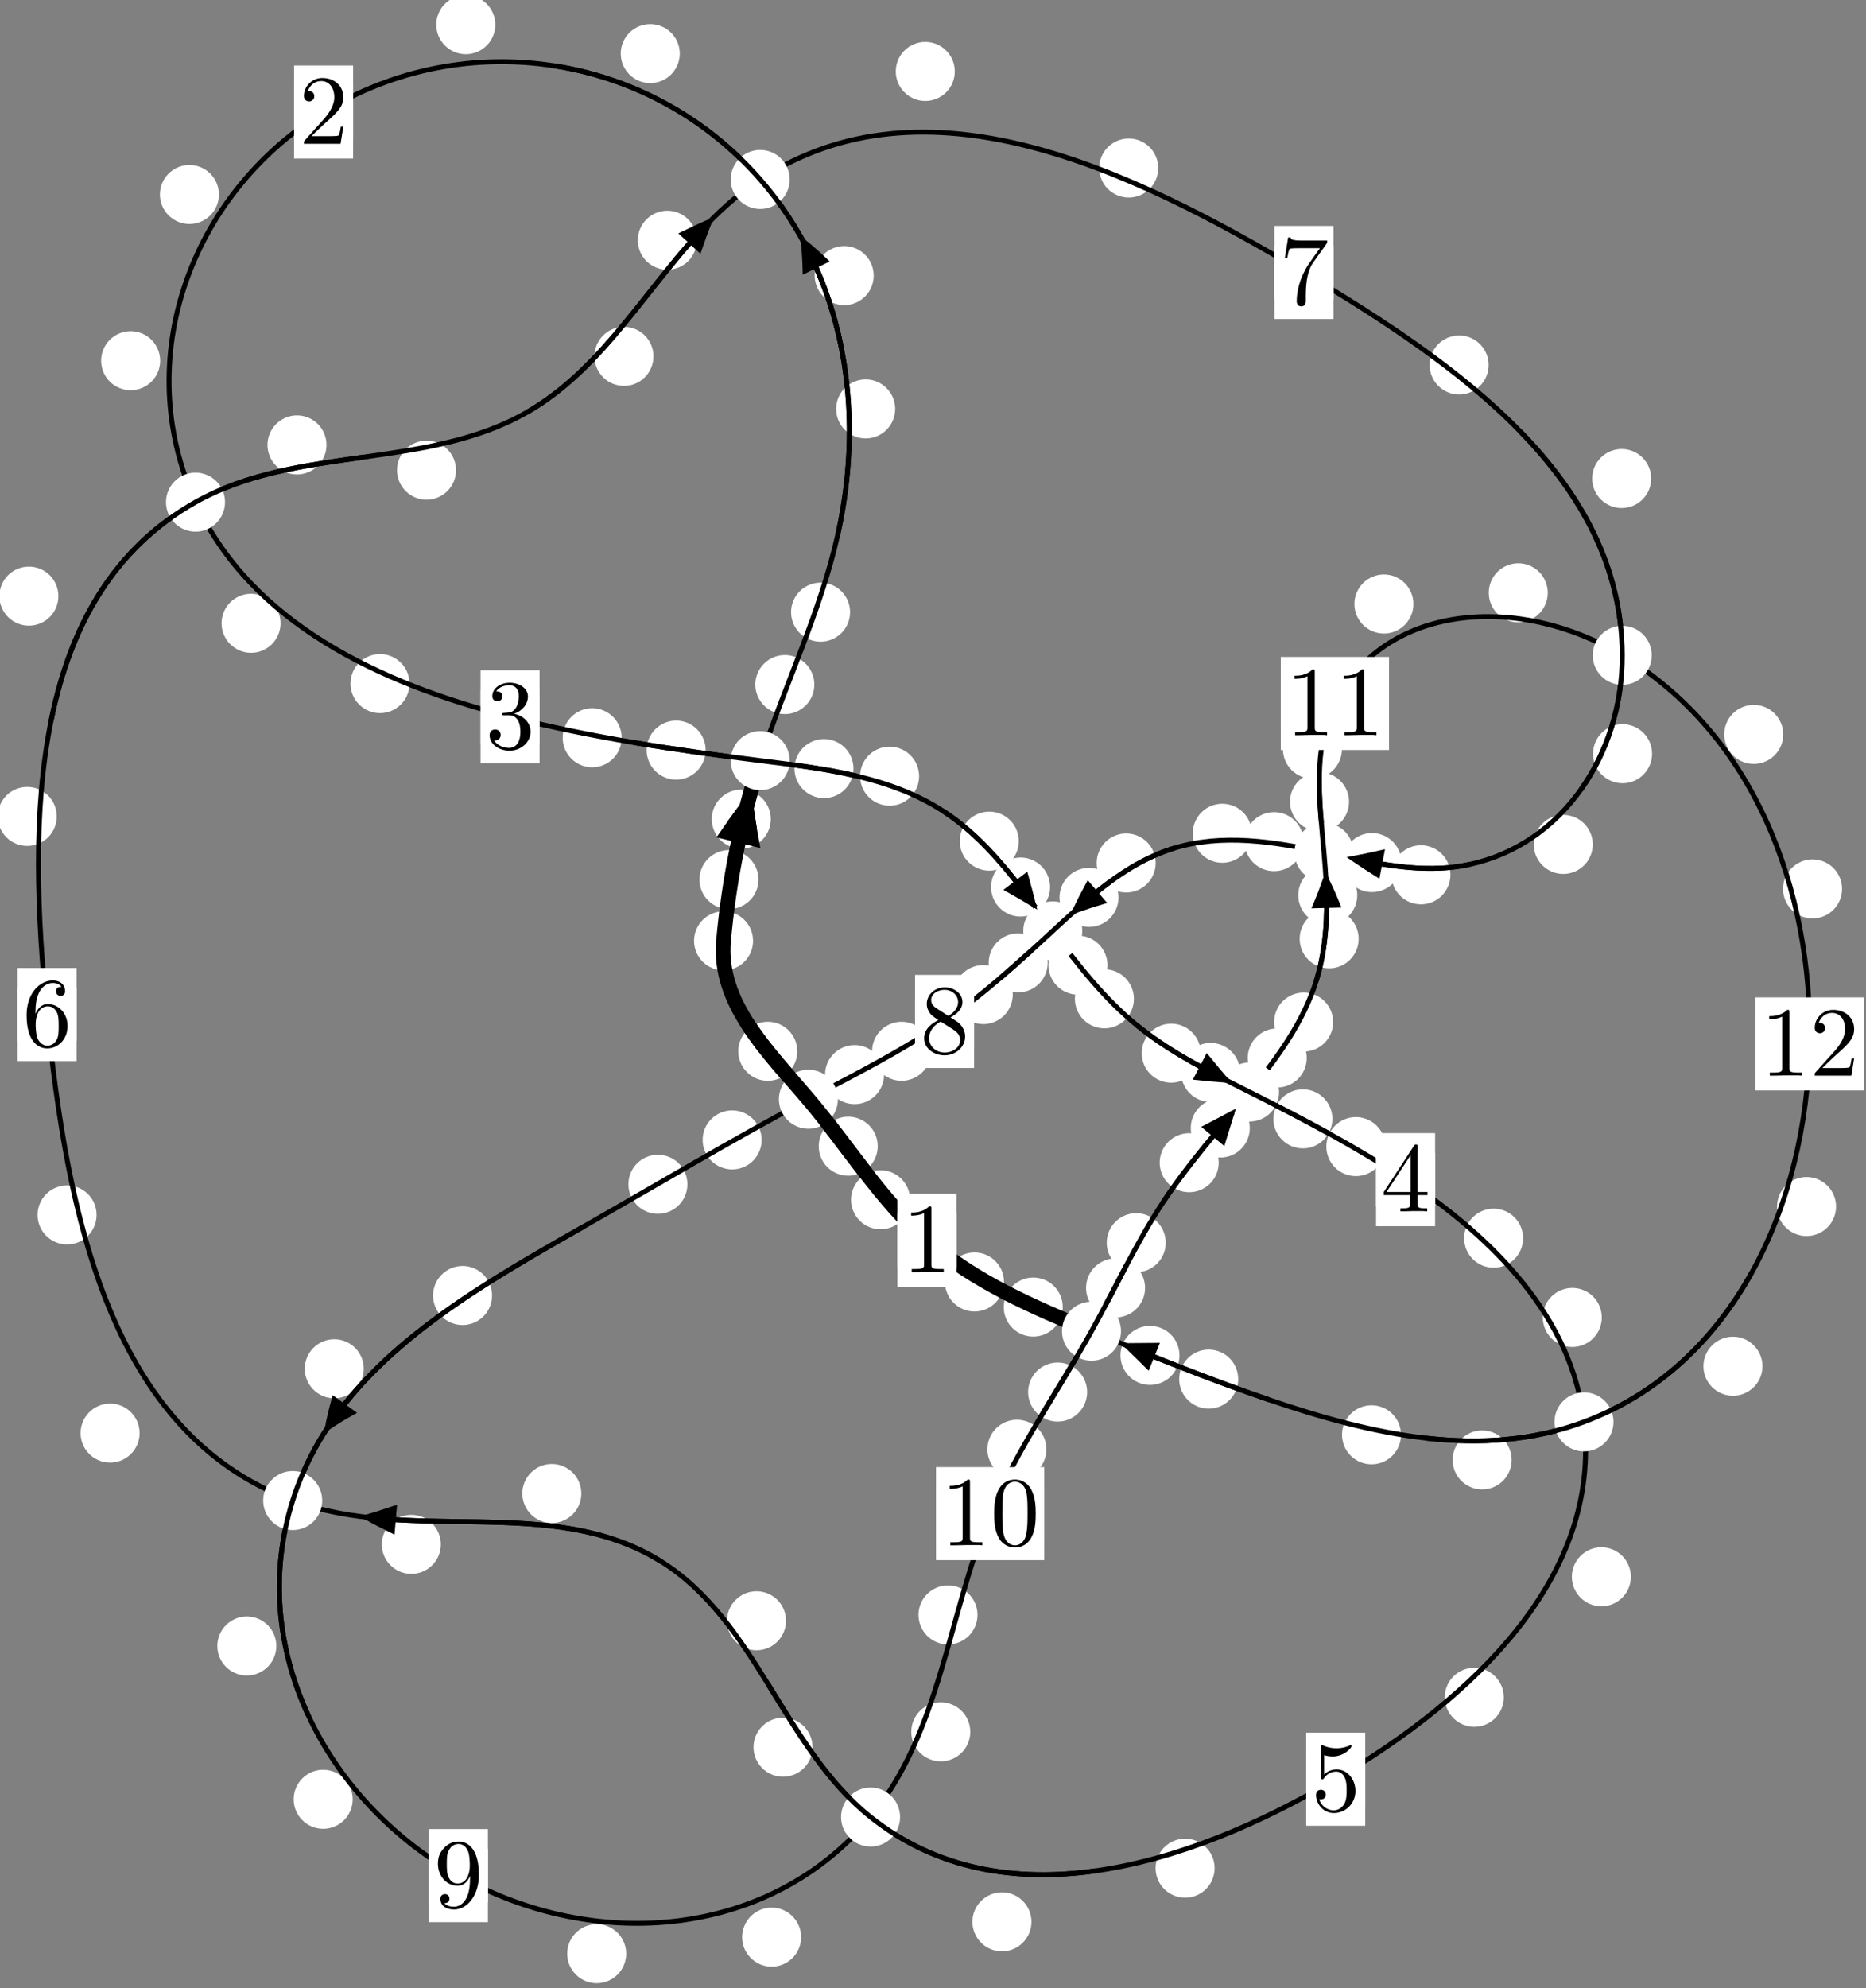 <?xml version="1.0"?>
<!-- Created by MetaPost 1.999 on 2021.07.05:2359 -->
<svg version="1.1" xmlns="http://www.w3.org/2000/svg" xmlns:xlink="http://www.w3.org/1999/xlink" width="189.003" height="201.255" viewBox="0 0 189.003 201.255">
<rect x="0" y="0" width="189.003" height="201.255" fill="#808080" stroke="none"/>
<!-- Original BoundingBox: -77.229477 -123.765396 111.773666 77.489502 -->
  <defs>
    <g transform="scale(0.01,0.01)" id="GLYPHcmr10_48">
      <path style="fill-rule: evenodd;" d="M460 -320C460 -400,455 -480,420 -554C374 -650,292 -666,250 -666C190 -666,117 -640,76 -547C44 -478,39 -400,39 -320C39 -245,43 -155,84 -79C127 2,200 22,249 22C303 22,379 1,423 -94C455 -163,460 -241,460 -320M249 -0C210 -0,151 -25,133 -121C122 -181,122 -273,122 -332C122 -396,122 -462,130 -516C149 -635,224 -644,249 -644C282 -644,348 -626,367 -527C377 -471,377 -395,377 -332C377 -257,377 -189,366 -125C351 -30,294 -0,249 -0"></path>
    </g>
    <g transform="scale(0.01,0.01)" id="GLYPHcmr10_49">
      <path style="fill-rule: evenodd;" d="M294 -640C294 -664,294 -666,271 -666C209 -602,121 -602,89 -602L89 -571C109 -571,168 -571,220 -597L220 -79C220 -43,217 -31,127 -31L95 -31L95 -0L257 -0L130 -3L217 -3L257 -3L297 -3L384 -3L419 -0L419 -31L387 -31C297 -31,294 -42,294 -79"></path>
    </g>
    <g transform="scale(0.01,0.01)" id="GLYPHcmr10_50">
      <path style="fill-rule: evenodd;" d="M127 -77L233 -180C389 -318,449 -372,449 -472C449 -586,359 -666,237 -666C124 -666,50 -574,50 -485C50 -429,100 -429,103 -429C120 -429,155 -441,155 -482C155 -508,137 -534,102 -534C94 -534,92 -534,89 -533C112 -598,166 -635,224 -635C315 -635,358 -554,358 -472C358 -392,308 -313,253 -251L61 -37C50 -26,50 -24,50 -0L421 -0L449 -174L424 -174C419 -144,412 -100,402 -85C395 -77,329 -77,307 -77"></path>
    </g>
    <g transform="scale(0.01,0.01)" id="GLYPHcmr10_51">
      <path style="fill-rule: evenodd;" d="M290 -352C372 -379,430 -449,430 -528C430 -610,342 -666,246 -666C145 -666,69 -606,69 -530C69 -497,91 -478,120 -478C151 -478,171 -500,171 -529C171 -579,124 -579,109 -579C140 -628,206 -641,242 -641C283 -641,338 -619,338 -529C338 -517,336 -459,310 -415C280 -367,246 -364,221 -363C213 -362,189 -360,182 -360C174 -359,167 -358,167 -348C167 -337,174 -337,191 -337L235 -337C317 -337,354 -269,354 -171C354 -35,285 -6,241 -6C198 -6,123 -23,88 -82C123 -77,154 -99,154 -137C154 -173,127 -193,98 -193C74 -193,42 -179,42 -135C42 -44,135 22,244 22C366 22,457 -69,457 -171C457 -253,394 -331,290 -352"></path>
    </g>
    <g transform="scale(0.01,0.01)" id="GLYPHcmr10_52">
      <path style="fill-rule: evenodd;" d="M294 -165L294 -78C294 -42,292 -31,218 -31L197 -31L197 -0L332 -0L238 -3L290 -3L332 -3L374 -3L427 -3L468 -0L468 -31L447 -31C373 -31,371 -42,371 -78L371 -165L471 -165L471 -196L371 -196L371 -651C371 -671,371 -677,355 -677C346 -677,343 -677,335 -665L28 -196L28 -165M300 -196L56 -196L300 -569"></path>
    </g>
    <g transform="scale(0.01,0.01)" id="GLYPHcmr10_53">
      <path style="fill-rule: evenodd;" d="M449 -201C449 -320,367 -420,259 -420C211 -420,168 -404,132 -369L132 -564C152 -558,185 -551,217 -551C340 -551,410 -642,410 -655C410 -661,407 -666,400 -666C399 -666,397 -666,392 -663C372 -654,323 -634,256 -634C216 -634,170 -641,123 -662C115 -665,113 -665,111 -665C101 -665,101 -657,101 -641L101 -345C101 -327,101 -319,115 -319C122 -319,124 -322,128 -328C139 -344,176 -398,257 -398C309 -398,334 -352,342 -334C358 -297,360 -258,360 -208C360 -173,360 -113,336 -71C312 -32,275 -6,229 -6C156 -6,99 -59,82 -118C85 -117,88 -116,99 -116C132 -116,149 -141,149 -165C149 -189,132 -214,99 -214C85 -214,50 -207,50 -161C50 -75,119 22,231 22C347 22,449 -74,449 -201"></path>
    </g>
    <g transform="scale(0.01,0.01)" id="GLYPHcmr10_54">
      <path style="fill-rule: evenodd;" d="M132 -328L132 -352C132 -605,256 -641,307 -641C331 -641,373 -635,395 -601C380 -601,340 -601,340 -556C340 -525,364 -510,386 -510C402 -510,432 -519,432 -558C432 -618,388 -666,305 -666C177 -666,42 -537,42 -316C42 -49,158 22,251 22C362 22,457 -72,457 -204C457 -331,368 -427,257 -427C189 -427,152 -376,132 -328M251 -6C188 -6,158 -66,152 -81C134 -128,134 -208,134 -226C134 -304,166 -404,256 -404C272 -404,318 -404,349 -342C367 -305,367 -254,367 -205C367 -157,367 -107,350 -71C320 -11,274 -6,251 -6"></path>
    </g>
    <g transform="scale(0.01,0.01)" id="GLYPHcmr10_55">
      <path style="fill-rule: evenodd;" d="M476 -609C485 -621,485 -623,485 -644L242 -644C120 -644,118 -657,114 -676L89 -676L56 -470L81 -470C84 -486,93 -549,106 -561C113 -567,191 -567,204 -567L411 -567C400 -551,321 -442,299 -409C209 -274,176 -135,176 -33C176 -23,176 22,222 22C268 22,268 -23,268 -33L268 -84C268 -139,271 -194,279 -248C283 -271,297 -357,341 -419"></path>
    </g>
    <g transform="scale(0.01,0.01)" id="GLYPHcmr10_56">
      <path style="fill-rule: evenodd;" d="M163 -457C117 -487,113 -521,113 -538C113 -599,178 -641,249 -641C322 -641,386 -589,386 -517C386 -460,347 -412,287 -377M309 -362C381 -399,430 -451,430 -517C430 -609,341 -666,250 -666C150 -666,69 -592,69 -499C69 -481,71 -436,113 -389C124 -377,161 -352,186 -335C128 -306,42 -250,42 -151C42 -45,144 22,249 22C362 22,457 -61,457 -168C457 -204,446 -249,408 -291C389 -312,373 -322,309 -362M209 -320L332 -242C360 -223,407 -193,407 -132C407 -58,332 -6,250 -6C164 -6,92 -68,92 -151C92 -209,124 -273,209 -320"></path>
    </g>
    <g transform="scale(0.01,0.01)" id="GLYPHcmr10_57">
      <path style="fill-rule: evenodd;" d="M367 -318L367 -286C367 -52,263 -6,205 -6C188 -6,134 -8,107 -42C151 -42,159 -71,159 -88C159 -119,135 -134,113 -134C97 -134,67 -125,67 -86C67 -19,121 22,206 22C335 22,457 -114,457 -329C457 -598,342 -666,253 -666C198 -666,149 -648,106 -603C65 -558,42 -516,42 -441C42 -316,130 -218,242 -218C303 -218,344 -260,367 -318M243 -241C227 -241,181 -241,150 -304C132 -341,132 -391,132 -440C132 -494,132 -541,153 -578C180 -628,218 -641,253 -641C299 -641,332 -607,349 -562C361 -530,365 -467,365 -421C365 -338,331 -241,243 -241"></path>
    </g>
  </defs>
  <path d="M76.824 89.042C76.824 88.249,76.51 87.489,75.949 86.928C75.389 86.368,74.628 86.053,73.836 86.053C73.043 86.053,72.283 86.368,71.722 86.928C71.162 87.489,70.847 88.249,70.847 89.042C70.847 89.834,71.162 90.594,71.722 91.155C72.283 91.715,73.043 92.03,73.836 92.03C74.628 92.03,75.389 91.715,75.949 91.155C76.51 90.594,76.824 89.834,76.824 89.042Z" style="fill: rgb(100%,100%,100%);stroke: none;"></path>
  <path d="M76.276 95.242C76.276 94.45,75.961 93.69,75.4 93.129C74.84 92.569,74.079 92.254,73.287 92.254C72.494 92.254,71.734 92.569,71.173 93.129C70.613 93.69,70.298 94.45,70.298 95.242C70.298 96.035,70.613 96.795,71.173 97.356C71.734 97.916,72.494 98.231,73.287 98.231C74.079 98.231,74.84 97.916,75.4 97.356C75.961 96.795,76.276 96.035,76.276 95.242Z" style="fill: rgb(100%,100%,100%);stroke: none;"></path>
  <path d="M82.483 69.302C82.483 68.509,82.168 67.749,81.607 67.189C81.047 66.628,80.287 66.313,79.494 66.313C78.701 66.313,77.941 66.628,77.381 67.189C76.82 67.749,76.505 68.509,76.505 69.302C76.505 70.095,76.82 70.855,77.381 71.415C77.941 71.976,78.701 72.291,79.494 72.291C80.287 72.291,81.047 71.976,81.607 71.415C82.168 70.855,82.483 70.095,82.483 69.302Z" style="fill: rgb(100%,100%,100%);stroke: none;"></path>
  <path d="M78.07 82.922C78.07 82.129,77.755 81.369,77.195 80.809C76.634 80.248,75.874 79.933,75.081 79.933C74.289 79.933,73.528 80.248,72.968 80.809C72.408 81.369,72.093 82.129,72.093 82.922C72.093 83.715,72.408 84.475,72.968 85.035C73.528 85.596,74.289 85.911,75.081 85.911C75.874 85.911,76.634 85.596,77.195 85.035C77.755 84.475,78.07 83.715,78.07 82.922Z" style="fill: rgb(100%,100%,100%);stroke: none;"></path>
  <path d="M90.67 41.399C90.67 40.606,90.355 39.846,89.794 39.285C89.234 38.725,88.474 38.41,87.681 38.41C86.888 38.41,86.128 38.725,85.568 39.285C85.007 39.846,84.692 40.606,84.692 41.399C84.692 42.191,85.007 42.951,85.568 43.512C86.128 44.072,86.888 44.387,87.681 44.387C88.474 44.387,89.234 44.072,89.794 43.512C90.355 42.951,90.67 42.191,90.67 41.399Z" style="fill: rgb(100%,100%,100%);stroke: none;"></path>
  <path d="M86.103 61.972C86.103 61.179,85.788 60.419,85.227 59.859C84.667 59.298,83.907 58.983,83.114 58.983C82.321 58.983,81.561 59.298,81.001 59.859C80.44 60.419,80.125 61.179,80.125 61.972C80.125 62.765,80.44 63.525,81.001 64.085C81.561 64.646,82.321 64.961,83.114 64.961C83.907 64.961,84.667 64.646,85.227 64.085C85.788 63.525,86.103 62.765,86.103 61.972Z" style="fill: rgb(100%,100%,100%);stroke: none;"></path>
  <path d="M68.852 5.427C68.852 4.634,68.537 3.874,67.976 3.313C67.416 2.753,66.656 2.438,65.863 2.438C65.07 2.438,64.31 2.753,63.75 3.313C63.189 3.874,62.874 4.634,62.874 5.427C62.874 6.219,63.189 6.979,63.75 7.54C64.31 8.1,65.07 8.415,65.863 8.415C66.656 8.415,67.416 8.1,67.976 7.54C68.537 6.979,68.852 6.219,68.852 5.427Z" style="fill: rgb(100%,100%,100%);stroke: none;"></path>
  <path d="M88.495 27.9C88.495 27.107,88.18 26.347,87.62 25.787C87.06 25.226,86.299 24.911,85.507 24.911C84.714 24.911,83.954 25.226,83.393 25.787C82.833 26.347,82.518 27.107,82.518 27.9C82.518 28.693,82.833 29.453,83.393 30.013C83.954 30.574,84.714 30.889,85.507 30.889C86.299 30.889,87.06 30.574,87.62 30.013C88.18 29.453,88.495 28.693,88.495 27.9Z" style="fill: rgb(100%,100%,100%);stroke: none;"></path>
  <path d="M22.174 19.69C22.174 18.898,21.859 18.138,21.299 17.577C20.738 17.017,19.978 16.702,19.186 16.702C18.393 16.702,17.633 17.017,17.072 17.577C16.512 18.138,16.197 18.898,16.197 19.69C16.197 20.483,16.512 21.243,17.072 21.804C17.633 22.364,18.393 22.679,19.186 22.679C19.978 22.679,20.738 22.364,21.299 21.804C21.859 21.243,22.174 20.483,22.174 19.69Z" style="fill: rgb(100%,100%,100%);stroke: none;"></path>
  <path d="M50.169 2.499C50.169 1.707,49.854 0.946,49.293 0.386C48.733 -0.175,47.973 -0.49,47.18 -0.49C46.387 -0.49,45.627 -0.175,45.067 0.386C44.506 0.946,44.191 1.707,44.191 2.499C44.191 3.292,44.506 4.052,45.067 4.613C45.627 5.173,46.387 5.488,47.18 5.488C47.973 5.488,48.733 5.173,49.293 4.613C49.854 4.052,50.169 3.292,50.169 2.499Z" style="fill: rgb(100%,100%,100%);stroke: none;"></path>
  <path d="M28.418 63.097C28.418 62.305,28.103 61.545,27.543 60.984C26.982 60.424,26.222 60.109,25.43 60.109C24.637 60.109,23.877 60.424,23.316 60.984C22.756 61.545,22.441 62.305,22.441 63.097C22.441 63.89,22.756 64.65,23.316 65.211C23.877 65.771,24.637 66.086,25.43 66.086C26.222 66.086,26.982 65.771,27.543 65.211C28.103 64.65,28.418 63.89,28.418 63.097Z" style="fill: rgb(100%,100%,100%);stroke: none;"></path>
  <path d="M16.222 36.517C16.222 35.724,15.907 34.964,15.346 34.403C14.786 33.843,14.026 33.528,13.233 33.528C12.44 33.528,11.68 33.843,11.12 34.403C10.559 34.964,10.244 35.724,10.244 36.517C10.244 37.309,10.559 38.069,11.12 38.63C11.68 39.19,12.44 39.505,13.233 39.505C14.026 39.505,14.786 39.19,15.346 38.63C15.907 38.069,16.222 37.309,16.222 36.517Z" style="fill: rgb(100%,100%,100%);stroke: none;"></path>
  <path d="M62.969 74.686C62.969 73.893,62.654 73.133,62.094 72.573C61.533 72.012,60.773 71.697,59.98 71.697C59.188 71.697,58.427 72.012,57.867 72.573C57.306 73.133,56.992 73.893,56.992 74.686C56.992 75.479,57.306 76.239,57.867 76.799C58.427 77.36,59.188 77.675,59.98 77.675C60.773 77.675,61.533 77.36,62.094 76.799C62.654 76.239,62.969 75.479,62.969 74.686Z" style="fill: rgb(100%,100%,100%);stroke: none;"></path>
  <path d="M41.478 69.204C41.478 68.411,41.163 67.651,40.602 67.091C40.042 66.53,39.281 66.215,38.489 66.215C37.696 66.215,36.936 66.53,36.375 67.091C35.815 67.651,35.5 68.411,35.5 69.204C35.5 69.997,35.815 70.757,36.375 71.317C36.936 71.878,37.696 72.193,38.489 72.193C39.281 72.193,40.042 71.878,40.602 71.317C41.163 70.757,41.478 69.997,41.478 69.204Z" style="fill: rgb(100%,100%,100%);stroke: none;"></path>
  <path d="M86.448 77.806C86.448 77.014,86.133 76.254,85.572 75.693C85.012 75.133,84.252 74.818,83.459 74.818C82.666 74.818,81.906 75.133,81.346 75.693C80.785 76.254,80.47 77.014,80.47 77.806C80.47 78.599,80.785 79.359,81.346 79.92C81.906 80.48,82.666 80.795,83.459 80.795C84.252 80.795,85.012 80.48,85.572 79.92C86.133 79.359,86.448 78.599,86.448 77.806Z" style="fill: rgb(100%,100%,100%);stroke: none;"></path>
  <path d="M71.473 75.937C71.473 75.144,71.158 74.384,70.597 73.823C70.037 73.263,69.277 72.948,68.484 72.948C67.691 72.948,66.931 73.263,66.371 73.823C65.81 74.384,65.495 75.144,65.495 75.937C65.495 76.729,65.81 77.49,66.371 78.05C66.931 78.611,67.691 78.925,68.484 78.925C69.277 78.925,70.037 78.611,70.597 78.05C71.158 77.49,71.473 76.729,71.473 75.937Z" style="fill: rgb(100%,100%,100%);stroke: none;"></path>
  <path d="M103.19 85.151C103.19 84.358,102.875 83.598,102.314 83.037C101.754 82.477,100.994 82.162,100.201 82.162C99.408 82.162,98.648 82.477,98.088 83.037C97.527 83.598,97.212 84.358,97.212 85.151C97.212 85.943,97.527 86.704,98.088 87.264C98.648 87.824,99.408 88.139,100.201 88.139C100.994 88.139,101.754 87.824,102.314 87.264C102.875 86.704,103.19 85.943,103.19 85.151Z" style="fill: rgb(100%,100%,100%);stroke: none;"></path>
  <path d="M93.094 78.575C93.094 77.783,92.78 77.023,92.219 76.462C91.659 75.902,90.898 75.587,90.106 75.587C89.313 75.587,88.553 75.902,87.992 76.462C87.432 77.023,87.117 77.783,87.117 78.575C87.117 79.368,87.432 80.128,87.992 80.689C88.553 81.249,89.313 81.564,90.106 81.564C90.898 81.564,91.659 81.249,92.219 80.689C92.78 80.128,93.094 79.368,93.094 78.575Z" style="fill: rgb(100%,100%,100%);stroke: none;"></path>
  <path d="M112.173 97.706C112.173 96.913,111.858 96.153,111.297 95.592C110.737 95.032,109.977 94.717,109.184 94.717C108.391 94.717,107.631 95.032,107.071 95.592C106.51 96.153,106.195 96.913,106.195 97.706C106.195 98.498,106.51 99.258,107.071 99.819C107.631 100.379,108.391 100.694,109.184 100.694C109.977 100.694,110.737 100.379,111.297 99.819C111.858 99.258,112.173 98.498,112.173 97.706Z" style="fill: rgb(100%,100%,100%);stroke: none;"></path>
  <path d="M106.359 89.797C106.359 89.005,106.044 88.245,105.483 87.684C104.923 87.124,104.163 86.809,103.37 86.809C102.577 86.809,101.817 87.124,101.257 87.684C100.696 88.245,100.381 89.005,100.381 89.797C100.381 90.59,100.696 91.35,101.257 91.911C101.817 92.471,102.577 92.786,103.37 92.786C104.163 92.786,104.923 92.471,105.483 91.911C106.044 91.35,106.359 90.59,106.359 89.797Z" style="fill: rgb(100%,100%,100%);stroke: none;"></path>
  <path d="M121.62 106.618C121.62 105.825,121.305 105.065,120.744 104.504C120.184 103.944,119.424 103.629,118.631 103.629C117.838 103.629,117.078 103.944,116.518 104.504C115.957 105.065,115.642 105.825,115.642 106.618C115.642 107.41,115.957 108.17,116.518 108.731C117.078 109.291,117.838 109.606,118.631 109.606C119.424 109.606,120.184 109.291,120.744 108.731C121.305 108.17,121.62 107.41,121.62 106.618Z" style="fill: rgb(100%,100%,100%);stroke: none;"></path>
  <path d="M114.851 101.114C114.851 100.321,114.536 99.561,113.975 99.001C113.415 98.44,112.654 98.125,111.862 98.125C111.069 98.125,110.309 98.44,109.748 99.001C109.188 99.561,108.873 100.321,108.873 101.114C108.873 101.907,109.188 102.667,109.748 103.227C110.309 103.788,111.069 104.103,111.862 104.103C112.654 104.103,113.415 103.788,113.975 103.227C114.536 102.667,114.851 101.907,114.851 101.114Z" style="fill: rgb(100%,100%,100%);stroke: none;"></path>
  <path d="M134.954 113.266C134.954 112.473,134.639 111.713,134.079 111.153C133.518 110.592,132.758 110.277,131.966 110.277C131.173 110.277,130.413 110.592,129.852 111.153C129.292 111.713,128.977 112.473,128.977 113.266C128.977 114.059,129.292 114.819,129.852 115.379C130.413 115.94,131.173 116.255,131.966 116.255C132.758 116.255,133.518 115.94,134.079 115.379C134.639 114.819,134.954 114.059,134.954 113.266Z" style="fill: rgb(100%,100%,100%);stroke: none;"></path>
  <path d="M125.611 108.569C125.611 107.776,125.296 107.016,124.735 106.455C124.175 105.895,123.415 105.58,122.622 105.58C121.829 105.58,121.069 105.895,120.509 106.455C119.948 107.016,119.633 107.776,119.633 108.569C119.633 109.361,119.948 110.121,120.509 110.682C121.069 111.242,121.829 111.557,122.622 111.557C123.415 111.557,124.175 111.242,124.735 110.682C125.296 110.121,125.611 109.361,125.611 108.569Z" style="fill: rgb(100%,100%,100%);stroke: none;"></path>
  <path d="M154.273 125.345C154.273 124.553,153.958 123.792,153.398 123.232C152.837 122.672,152.077 122.357,151.284 122.357C150.492 122.357,149.732 122.672,149.171 123.232C148.611 123.792,148.296 124.553,148.296 125.345C148.296 126.138,148.611 126.898,149.171 127.459C149.732 128.019,150.492 128.334,151.284 128.334C152.077 128.334,152.837 128.019,153.398 127.459C153.958 126.898,154.273 126.138,154.273 125.345Z" style="fill: rgb(100%,100%,100%);stroke: none;"></path>
  <path d="M140.319 116.075C140.319 115.282,140.004 114.522,139.444 113.961C138.883 113.401,138.123 113.086,137.331 113.086C136.538 113.086,135.778 113.401,135.217 113.961C134.657 114.522,134.342 115.282,134.342 116.075C134.342 116.867,134.657 117.628,135.217 118.188C135.778 118.749,136.538 119.063,137.331 119.063C138.123 119.063,138.883 118.749,139.444 118.188C140.004 117.628,140.319 116.867,140.319 116.075Z" style="fill: rgb(100%,100%,100%);stroke: none;"></path>
  <path d="M165.188 159.622C165.188 158.829,164.873 158.069,164.313 157.509C163.752 156.948,162.992 156.633,162.2 156.633C161.407 156.633,160.647 156.948,160.086 157.509C159.526 158.069,159.211 158.829,159.211 159.622C159.211 160.415,159.526 161.175,160.086 161.735C160.647 162.296,161.407 162.611,162.2 162.611C162.992 162.611,163.752 162.296,164.313 161.735C164.873 161.175,165.188 160.415,165.188 159.622Z" style="fill: rgb(100%,100%,100%);stroke: none;"></path>
  <path d="M162.241 133.37C162.241 132.577,161.926 131.817,161.366 131.256C160.805 130.696,160.045 130.381,159.253 130.381C158.46 130.381,157.7 130.696,157.139 131.256C156.579 131.817,156.264 132.577,156.264 133.37C156.264 134.162,156.579 134.922,157.139 135.483C157.7 136.043,158.46 136.358,159.253 136.358C160.045 136.358,160.805 136.043,161.366 135.483C161.926 134.922,162.241 134.162,162.241 133.37Z" style="fill: rgb(100%,100%,100%);stroke: none;"></path>
  <path d="M123.025 189.122C123.025 188.329,122.71 187.569,122.149 187.008C121.589 186.448,120.828 186.133,120.036 186.133C119.243 186.133,118.483 186.448,117.922 187.008C117.362 187.569,117.047 188.329,117.047 189.122C117.047 189.914,117.362 190.675,117.922 191.235C118.483 191.796,119.243 192.11,120.036 192.11C120.828 192.11,121.589 191.796,122.149 191.235C122.71 190.675,123.025 189.914,123.025 189.122Z" style="fill: rgb(100%,100%,100%);stroke: none;"></path>
  <path d="M152.315 171.822C152.315 171.03,152 170.27,151.44 169.709C150.879 169.149,150.119 168.834,149.327 168.834C148.534 168.834,147.774 169.149,147.213 169.709C146.653 170.27,146.338 171.03,146.338 171.822C146.338 172.615,146.653 173.375,147.213 173.936C147.774 174.496,148.534 174.811,149.327 174.811C150.119 174.811,150.879 174.496,151.44 173.936C152 173.375,152.315 172.615,152.315 171.822Z" style="fill: rgb(100%,100%,100%);stroke: none;"></path>
  <path d="M82.299 176.874C82.299 176.081,81.984 175.321,81.424 174.761C80.863 174.2,80.103 173.885,79.31 173.885C78.518 173.885,77.757 174.2,77.197 174.761C76.636 175.321,76.321 176.081,76.321 176.874C76.321 177.667,76.636 178.427,77.197 178.987C77.757 179.548,78.518 179.863,79.31 179.863C80.103 179.863,80.863 179.548,81.424 178.987C81.984 178.427,82.299 177.667,82.299 176.874Z" style="fill: rgb(100%,100%,100%);stroke: none;"></path>
  <path d="M104.473 194.551C104.473 193.758,104.158 192.998,103.597 192.438C103.037 191.877,102.277 191.562,101.484 191.562C100.691 191.562,99.931 191.877,99.371 192.438C98.81 192.998,98.495 193.758,98.495 194.551C98.495 195.344,98.81 196.104,99.371 196.664C99.931 197.225,100.691 197.54,101.484 197.54C102.277 197.54,103.037 197.225,103.597 196.664C104.158 196.104,104.473 195.344,104.473 194.551Z" style="fill: rgb(100%,100%,100%);stroke: none;"></path>
  <path d="M58.881 151.19C58.881 150.398,58.566 149.638,58.006 149.077C57.445 148.517,56.685 148.202,55.893 148.202C55.1 148.202,54.34 148.517,53.779 149.077C53.219 149.638,52.904 150.398,52.904 151.19C52.904 151.983,53.219 152.743,53.779 153.304C54.34 153.864,55.1 154.179,55.893 154.179C56.685 154.179,57.445 153.864,58.006 153.304C58.566 152.743,58.881 151.983,58.881 151.19Z" style="fill: rgb(100%,100%,100%);stroke: none;"></path>
  <path d="M79.614 164.074C79.614 163.281,79.299 162.521,78.739 161.961C78.178 161.4,77.418 161.085,76.625 161.085C75.833 161.085,75.073 161.4,74.512 161.961C73.952 162.521,73.637 163.281,73.637 164.074C73.637 164.867,73.952 165.627,74.512 166.187C75.073 166.748,75.833 167.063,76.625 167.063C77.418 167.063,78.178 166.748,78.739 166.187C79.299 165.627,79.614 164.867,79.614 164.074Z" style="fill: rgb(100%,100%,100%);stroke: none;"></path>
  <path d="M14.14 145.076C14.14 144.283,13.825 143.523,13.264 142.963C12.704 142.402,11.944 142.087,11.151 142.087C10.358 142.087,9.598 142.402,9.038 142.963C8.477 143.523,8.162 144.283,8.162 145.076C8.162 145.869,8.477 146.629,9.038 147.189C9.598 147.75,10.358 148.065,11.151 148.065C11.944 148.065,12.704 147.75,13.264 147.189C13.825 146.629,14.14 145.869,14.14 145.076Z" style="fill: rgb(100%,100%,100%);stroke: none;"></path>
  <path d="M44.65 156.342C44.65 155.549,44.335 154.789,43.775 154.228C43.214 153.668,42.454 153.353,41.661 153.353C40.869 153.353,40.108 153.668,39.548 154.228C38.987 154.789,38.673 155.549,38.673 156.342C38.673 157.134,38.987 157.894,39.548 158.455C40.108 159.015,40.869 159.33,41.661 159.33C42.454 159.33,43.214 159.015,43.775 158.455C44.335 157.894,44.65 157.134,44.65 156.342Z" style="fill: rgb(100%,100%,100%);stroke: none;"></path>
  <path d="M5.748 82.649C5.748 81.856,5.433 81.096,4.873 80.535C4.312 79.975,3.552 79.66,2.759 79.66C1.967 79.66,1.206 79.975,0.646 80.535C0.085 81.096,-0.229 81.856,-0.229 82.649C-0.229 83.441,0.085 84.201,0.646 84.762C1.206 85.322,1.967 85.637,2.759 85.637C3.552 85.637,4.312 85.322,4.873 84.762C5.433 84.201,5.748 83.441,5.748 82.649Z" style="fill: rgb(100%,100%,100%);stroke: none;"></path>
  <path d="M9.782 122.991C9.782 122.198,9.468 121.438,8.907 120.878C8.347 120.317,7.586 120.002,6.794 120.002C6.001 120.002,5.241 120.317,4.68 120.878C4.12 121.438,3.805 122.198,3.805 122.991C3.805 123.784,4.12 124.544,4.68 125.104C5.241 125.665,6.001 125.98,6.794 125.98C7.586 125.98,8.347 125.665,8.907 125.104C9.468 124.544,9.782 123.784,9.782 122.991Z" style="fill: rgb(100%,100%,100%);stroke: none;"></path>
  <path d="M33.07 45.04C33.07 44.247,32.755 43.487,32.195 42.927C31.634 42.366,30.874 42.051,30.082 42.051C29.289 42.051,28.529 42.366,27.968 42.927C27.408 43.487,27.093 44.247,27.093 45.04C27.093 45.833,27.408 46.593,27.968 47.153C28.529 47.714,29.289 48.029,30.082 48.029C30.874 48.029,31.634 47.714,32.195 47.153C32.755 46.593,33.07 45.833,33.07 45.04Z" style="fill: rgb(100%,100%,100%);stroke: none;"></path>
  <path d="M5.915 60.349C5.915 59.557,5.6 58.797,5.04 58.236C4.479 57.676,3.719 57.361,2.926 57.361C2.134 57.361,1.374 57.676,0.813 58.236C0.253 58.797,-0.062 59.557,-0.062 60.349C-0.062 61.142,0.253 61.902,0.813 62.463C1.374 63.023,2.134 63.338,2.926 63.338C3.719 63.338,4.479 63.023,5.04 62.463C5.6 61.902,5.915 61.142,5.915 60.349Z" style="fill: rgb(100%,100%,100%);stroke: none;"></path>
  <path d="M66.188 36.077C66.188 35.285,65.873 34.525,65.312 33.964C64.752 33.404,63.992 33.089,63.199 33.089C62.406 33.089,61.646 33.404,61.086 33.964C60.525 34.525,60.21 35.285,60.21 36.077C60.21 36.87,60.525 37.63,61.086 38.191C61.646 38.751,62.406 39.066,63.199 39.066C63.992 39.066,64.752 38.751,65.312 38.191C65.873 37.63,66.188 36.87,66.188 36.077Z" style="fill: rgb(100%,100%,100%);stroke: none;"></path>
  <path d="M46.189 47.598C46.189 46.805,45.874 46.045,45.314 45.484C44.753 44.924,43.993 44.609,43.201 44.609C42.408 44.609,41.648 44.924,41.087 45.484C40.527 46.045,40.212 46.805,40.212 47.598C40.212 48.39,40.527 49.151,41.087 49.711C41.648 50.272,42.408 50.587,43.201 50.587C43.993 50.587,44.753 50.272,45.314 49.711C45.874 49.151,46.189 48.39,46.189 47.598Z" style="fill: rgb(100%,100%,100%);stroke: none;"></path>
  <path d="M96.709 7.233C96.709 6.44,96.395 5.68,95.834 5.12C95.274 4.559,94.513 4.244,93.721 4.244C92.928 4.244,92.168 4.559,91.607 5.12C91.047 5.68,90.732 6.44,90.732 7.233C90.732 8.026,91.047 8.786,91.607 9.346C92.168 9.907,92.928 10.222,93.721 10.222C94.513 10.222,95.274 9.907,95.834 9.346C96.395 8.786,96.709 8.026,96.709 7.233Z" style="fill: rgb(100%,100%,100%);stroke: none;"></path>
  <path d="M70.579 24.322C70.579 23.529,70.264 22.769,69.703 22.208C69.143 21.648,68.383 21.333,67.59 21.333C66.797 21.333,66.037 21.648,65.477 22.208C64.916 22.769,64.601 23.529,64.601 24.322C64.601 25.114,64.916 25.874,65.477 26.435C66.037 26.995,66.797 27.31,67.59 27.31C68.383 27.31,69.143 26.995,69.703 26.435C70.264 25.874,70.579 25.114,70.579 24.322Z" style="fill: rgb(100%,100%,100%);stroke: none;"></path>
  <path d="M150.781 36.95C150.781 36.157,150.466 35.397,149.905 34.837C149.345 34.276,148.585 33.961,147.792 33.961C146.999 33.961,146.239 34.276,145.679 34.837C145.118 35.397,144.803 36.157,144.803 36.95C144.803 37.743,145.118 38.503,145.679 39.063C146.239 39.624,146.999 39.939,147.792 39.939C148.585 39.939,149.345 39.624,149.905 39.063C150.466 38.503,150.781 37.743,150.781 36.95Z" style="fill: rgb(100%,100%,100%);stroke: none;"></path>
  <path d="M117.315 17.013C117.315 16.22,117 15.46,116.44 14.899C115.879 14.339,115.119 14.024,114.327 14.024C113.534 14.024,112.774 14.339,112.213 14.899C111.653 15.46,111.338 16.22,111.338 17.013C111.338 17.805,111.653 18.566,112.213 19.126C112.774 19.687,113.534 20.002,114.327 20.002C115.119 20.002,115.879 19.687,116.44 19.126C117 18.566,117.315 17.805,117.315 17.013Z" style="fill: rgb(100%,100%,100%);stroke: none;"></path>
  <path d="M167.333 76.301C167.333 75.508,167.018 74.748,166.458 74.188C165.897 73.627,165.137 73.312,164.345 73.312C163.552 73.312,162.792 73.627,162.231 74.188C161.671 74.748,161.356 75.508,161.356 76.301C161.356 77.094,161.671 77.854,162.231 78.414C162.792 78.975,163.552 79.29,164.345 79.29C165.137 79.29,165.897 78.975,166.458 78.414C167.018 77.854,167.333 77.094,167.333 76.301Z" style="fill: rgb(100%,100%,100%);stroke: none;"></path>
  <path d="M167.244 48.444C167.244 47.651,166.929 46.891,166.369 46.331C165.808 45.77,165.048 45.455,164.255 45.455C163.463 45.455,162.702 45.77,162.142 46.331C161.581 46.891,161.267 47.651,161.267 48.444C161.267 49.237,161.581 49.997,162.142 50.557C162.702 51.118,163.463 51.433,164.255 51.433C165.048 51.433,165.808 51.118,166.369 50.557C166.929 49.997,167.244 49.237,167.244 48.444Z" style="fill: rgb(100%,100%,100%);stroke: none;"></path>
  <path d="M146.912 88.559C146.912 87.766,146.597 87.006,146.037 86.445C145.476 85.885,144.716 85.57,143.924 85.57C143.131 85.57,142.371 85.885,141.81 86.445C141.25 87.006,140.935 87.766,140.935 88.559C140.935 89.351,141.25 90.111,141.81 90.672C142.371 91.232,143.131 91.547,143.924 91.547C144.716 91.547,145.476 91.232,146.037 90.672C146.597 90.111,146.912 89.351,146.912 88.559Z" style="fill: rgb(100%,100%,100%);stroke: none;"></path>
  <path d="M161.327 85.484C161.327 84.691,161.012 83.931,160.452 83.371C159.891 82.81,159.131 82.495,158.339 82.495C157.546 82.495,156.786 82.81,156.225 83.371C155.665 83.931,155.35 84.691,155.35 85.484C155.35 86.277,155.665 87.037,156.225 87.597C156.786 88.158,157.546 88.473,158.339 88.473C159.131 88.473,159.891 88.158,160.452 87.597C161.012 87.037,161.327 86.277,161.327 85.484Z" style="fill: rgb(100%,100%,100%);stroke: none;"></path>
  <path d="M132.035 85.203C132.035 84.41,131.72 83.65,131.16 83.09C130.599 82.529,129.839 82.214,129.047 82.214C128.254 82.214,127.494 82.529,126.933 83.09C126.373 83.65,126.058 84.41,126.058 85.203C126.058 85.996,126.373 86.756,126.933 87.316C127.494 87.877,128.254 88.192,129.047 88.192C129.839 88.192,130.599 87.877,131.16 87.316C131.72 86.756,132.035 85.996,132.035 85.203Z" style="fill: rgb(100%,100%,100%);stroke: none;"></path>
  <path d="M141.955 87.321C141.955 86.529,141.64 85.768,141.079 85.208C140.519 84.647,139.759 84.333,138.966 84.333C138.173 84.333,137.413 84.647,136.853 85.208C136.292 85.768,135.977 86.529,135.977 87.321C135.977 88.114,136.292 88.874,136.853 89.435C137.413 89.995,138.173 90.31,138.966 90.31C139.759 90.31,140.519 89.995,141.079 89.435C141.64 88.874,141.955 88.114,141.955 87.321Z" style="fill: rgb(100%,100%,100%);stroke: none;"></path>
  <path d="M117.057 87.362C117.057 86.569,116.742 85.809,116.182 85.248C115.621 84.688,114.861 84.373,114.068 84.373C113.276 84.373,112.515 84.688,111.955 85.248C111.395 85.809,111.08 86.569,111.08 87.362C111.08 88.154,111.395 88.915,111.955 89.475C112.515 90.036,113.276 90.35,114.068 90.35C114.861 90.35,115.621 90.036,116.182 89.475C116.742 88.915,117.057 88.154,117.057 87.362Z" style="fill: rgb(100%,100%,100%);stroke: none;"></path>
  <path d="M126.791 84.354C126.791 83.561,126.476 82.801,125.916 82.24C125.355 81.68,124.595 81.365,123.802 81.365C123.01 81.365,122.25 81.68,121.689 82.24C121.129 82.801,120.814 83.561,120.814 84.354C120.814 85.146,121.129 85.906,121.689 86.467C122.25 87.027,123.01 87.342,123.802 87.342C124.595 87.342,125.355 87.027,125.916 86.467C126.476 85.906,126.791 85.146,126.791 84.354Z" style="fill: rgb(100%,100%,100%);stroke: none;"></path>
  <path d="M106.12 97.471C106.12 96.678,105.805 95.918,105.244 95.358C104.684 94.797,103.923 94.482,103.131 94.482C102.338 94.482,101.578 94.797,101.017 95.358C100.457 95.918,100.142 96.678,100.142 97.471C100.142 98.264,100.457 99.024,101.017 99.584C101.578 100.145,102.338 100.46,103.131 100.46C103.923 100.46,104.684 100.145,105.244 99.584C105.805 99.024,106.12 98.264,106.12 97.471Z" style="fill: rgb(100%,100%,100%);stroke: none;"></path>
  <path d="M113.294 90.846C113.294 90.054,112.979 89.293,112.419 88.733C111.858 88.172,111.098 87.858,110.306 87.858C109.513 87.858,108.753 88.172,108.192 88.733C107.632 89.293,107.317 90.054,107.317 90.846C107.317 91.639,107.632 92.399,108.192 92.96C108.753 93.52,109.513 93.835,110.306 93.835C111.098 93.835,111.858 93.52,112.419 92.96C112.979 92.399,113.294 91.639,113.294 90.846Z" style="fill: rgb(100%,100%,100%);stroke: none;"></path>
  <path d="M94.308 106.424C94.308 105.632,93.993 104.871,93.433 104.311C92.872 103.751,92.112 103.436,91.319 103.436C90.527 103.436,89.766 103.751,89.206 104.311C88.646 104.871,88.331 105.632,88.331 106.424C88.331 107.217,88.646 107.977,89.206 108.538C89.766 109.098,90.527 109.413,91.319 109.413C92.112 109.413,92.872 109.098,93.433 108.538C93.993 107.977,94.308 107.217,94.308 106.424Z" style="fill: rgb(100%,100%,100%);stroke: none;"></path>
  <path d="M102.583 100.685C102.583 99.892,102.268 99.132,101.707 98.572C101.147 98.011,100.387 97.696,99.594 97.696C98.801 97.696,98.041 98.011,97.481 98.572C96.92 99.132,96.605 99.892,96.605 100.685C96.605 101.478,96.92 102.238,97.481 102.798C98.041 103.359,98.801 103.674,99.594 103.674C100.387 103.674,101.147 103.359,101.707 102.798C102.268 102.238,102.583 101.478,102.583 100.685Z" style="fill: rgb(100%,100%,100%);stroke: none;"></path>
  <path d="M77.145 115.398C77.145 114.605,76.831 113.845,76.27 113.284C75.71 112.724,74.949 112.409,74.157 112.409C73.364 112.409,72.604 112.724,72.043 113.284C71.483 113.845,71.168 114.605,71.168 115.398C71.168 116.19,71.483 116.95,72.043 117.511C72.604 118.071,73.364 118.386,74.157 118.386C74.949 118.386,75.71 118.071,76.27 117.511C76.831 116.95,77.145 116.19,77.145 115.398Z" style="fill: rgb(100%,100%,100%);stroke: none;"></path>
  <path d="M89.547 108.786C89.547 107.993,89.232 107.233,88.672 106.673C88.111 106.112,87.351 105.797,86.559 105.797C85.766 105.797,85.006 106.112,84.445 106.673C83.885 107.233,83.57 107.993,83.57 108.786C83.57 109.579,83.885 110.339,84.445 110.899C85.006 111.46,85.766 111.775,86.559 111.775C87.351 111.775,88.111 111.46,88.672 110.899C89.232 110.339,89.547 109.579,89.547 108.786Z" style="fill: rgb(100%,100%,100%);stroke: none;"></path>
  <path d="M49.839 131.147C49.839 130.354,49.524 129.594,48.964 129.034C48.403 128.473,47.643 128.158,46.85 128.158C46.058 128.158,45.298 128.473,44.737 129.034C44.177 129.594,43.862 130.354,43.862 131.147C43.862 131.94,44.177 132.7,44.737 133.26C45.298 133.821,46.058 134.136,46.85 134.136C47.643 134.136,48.403 133.821,48.964 133.26C49.524 132.7,49.839 131.94,49.839 131.147Z" style="fill: rgb(100%,100%,100%);stroke: none;"></path>
  <path d="M69.626 119.889C69.626 119.096,69.312 118.336,68.751 117.776C68.191 117.215,67.43 116.9,66.638 116.9C65.845 116.9,65.085 117.215,64.524 117.776C63.964 118.336,63.649 119.096,63.649 119.889C63.649 120.682,63.964 121.442,64.524 122.002C65.085 122.563,65.845 122.878,66.638 122.878C67.43 122.878,68.191 122.563,68.751 122.002C69.312 121.442,69.626 120.682,69.626 119.889Z" style="fill: rgb(100%,100%,100%);stroke: none;"></path>
  <path d="M27.991 166.629C27.991 165.836,27.676 165.076,27.115 164.516C26.555 163.955,25.795 163.64,25.002 163.64C24.209 163.64,23.449 163.955,22.889 164.516C22.328 165.076,22.013 165.836,22.013 166.629C22.013 167.422,22.328 168.182,22.889 168.742C23.449 169.303,24.209 169.618,25.002 169.618C25.795 169.618,26.555 169.303,27.115 168.742C27.676 168.182,27.991 167.422,27.991 166.629Z" style="fill: rgb(100%,100%,100%);stroke: none;"></path>
  <path d="M36.845 138.563C36.845 137.771,36.53 137.01,35.969 136.45C35.409 135.89,34.649 135.575,33.856 135.575C33.063 135.575,32.303 135.89,31.743 136.45C31.182 137.01,30.867 137.771,30.867 138.563C30.867 139.356,31.182 140.116,31.743 140.677C32.303 141.237,33.063 141.552,33.856 141.552C34.649 141.552,35.409 141.237,35.969 140.677C36.53 140.116,36.845 139.356,36.845 138.563Z" style="fill: rgb(100%,100%,100%);stroke: none;"></path>
  <path d="M63.426 197.777C63.426 196.984,63.111 196.224,62.551 195.663C61.99 195.103,61.23 194.788,60.438 194.788C59.645 194.788,58.885 195.103,58.324 195.663C57.764 196.224,57.449 196.984,57.449 197.777C57.449 198.569,57.764 199.329,58.324 199.89C58.885 200.45,59.645 200.765,60.438 200.765C61.23 200.765,61.99 200.45,62.551 199.89C63.111 199.329,63.426 198.569,63.426 197.777Z" style="fill: rgb(100%,100%,100%);stroke: none;"></path>
  <path d="M35.723 182.147C35.723 181.354,35.408 180.594,34.847 180.034C34.287 179.473,33.527 179.158,32.734 179.158C31.941 179.158,31.181 179.473,30.621 180.034C30.06 180.594,29.745 181.354,29.745 182.147C29.745 182.94,30.06 183.7,30.621 184.26C31.181 184.821,31.941 185.136,32.734 185.136C33.527 185.136,34.287 184.821,34.847 184.26C35.408 183.7,35.723 182.94,35.723 182.147Z" style="fill: rgb(100%,100%,100%);stroke: none;"></path>
  <path d="M98.279 175.318C98.279 174.525,97.964 173.765,97.403 173.204C96.843 172.644,96.082 172.329,95.29 172.329C94.497 172.329,93.737 172.644,93.176 173.204C92.616 173.765,92.301 174.525,92.301 175.318C92.301 176.111,92.616 176.871,93.176 177.431C93.737 177.992,94.497 178.307,95.29 178.307C96.082 178.307,96.843 177.992,97.403 177.431C97.964 176.871,98.279 176.111,98.279 175.318Z" style="fill: rgb(100%,100%,100%);stroke: none;"></path>
  <path d="M81.145 196.102C81.145 195.309,80.83 194.549,80.27 193.989C79.71 193.428,78.949 193.113,78.157 193.113C77.364 193.113,76.604 193.428,76.043 193.989C75.483 194.549,75.168 195.309,75.168 196.102C75.168 196.895,75.483 197.655,76.043 198.215C76.604 198.776,77.364 199.091,78.157 199.091C78.949 199.091,79.71 198.776,80.27 198.215C80.83 197.655,81.145 196.895,81.145 196.102Z" style="fill: rgb(100%,100%,100%);stroke: none;"></path>
  <path d="M105.99 146.713C105.99 145.92,105.675 145.16,105.114 144.599C104.554 144.039,103.794 143.724,103.001 143.724C102.208 143.724,101.448 144.039,100.888 144.599C100.327 145.16,100.012 145.92,100.012 146.713C100.012 147.505,100.327 148.266,100.888 148.826C101.448 149.387,102.208 149.702,103.001 149.702C103.794 149.702,104.554 149.387,105.114 148.826C105.675 148.266,105.99 147.505,105.99 146.713Z" style="fill: rgb(100%,100%,100%);stroke: none;"></path>
  <path d="M99.009 163.48C99.009 162.688,98.694 161.928,98.134 161.367C97.573 160.807,96.813 160.492,96.02 160.492C95.228 160.492,94.468 160.807,93.907 161.367C93.347 161.928,93.032 162.688,93.032 163.48C93.032 164.273,93.347 165.033,93.907 165.594C94.468 166.154,95.228 166.469,96.02 166.469C96.813 166.469,97.573 166.154,98.134 165.594C98.694 165.033,99.009 164.273,99.009 163.48Z" style="fill: rgb(100%,100%,100%);stroke: none;"></path>
  <path d="M115.982 130.38C115.982 129.587,115.667 128.827,115.107 128.267C114.547 127.706,113.786 127.391,112.994 127.391C112.201 127.391,111.441 127.706,110.88 128.267C110.32 128.827,110.005 129.587,110.005 130.38C110.005 131.173,110.32 131.933,110.88 132.493C111.441 133.054,112.201 133.369,112.994 133.369C113.786 133.369,114.547 133.054,115.107 132.493C115.667 131.933,115.982 131.173,115.982 130.38Z" style="fill: rgb(100%,100%,100%);stroke: none;"></path>
  <path d="M110.114 140.921C110.114 140.128,109.799 139.368,109.238 138.808C108.678 138.247,107.918 137.932,107.125 137.932C106.332 137.932,105.572 138.247,105.012 138.808C104.451 139.368,104.136 140.128,104.136 140.921C104.136 141.714,104.451 142.474,105.012 143.035C105.572 143.595,106.332 143.91,107.125 143.91C107.918 143.91,108.678 143.595,109.238 143.035C109.799 142.474,110.114 141.714,110.114 140.921Z" style="fill: rgb(100%,100%,100%);stroke: none;"></path>
  <path d="M123.44 117.703C123.44 116.911,123.125 116.151,122.564 115.59C122.004 115.03,121.243 114.715,120.451 114.715C119.658 114.715,118.898 115.03,118.337 115.59C117.777 116.151,117.462 116.911,117.462 117.703C117.462 118.496,117.777 119.256,118.337 119.817C118.898 120.377,119.658 120.692,120.451 120.692C121.243 120.692,122.004 120.377,122.564 119.817C123.125 119.256,123.44 118.496,123.44 117.703Z" style="fill: rgb(100%,100%,100%);stroke: none;"></path>
  <path d="M118.075 125.803C118.075 125.01,117.76 124.25,117.2 123.69C116.639 123.129,115.879 122.814,115.087 122.814C114.294 122.814,113.534 123.129,112.973 123.69C112.413 124.25,112.098 125.01,112.098 125.803C112.098 126.596,112.413 127.356,112.973 127.916C113.534 128.477,114.294 128.792,115.087 128.792C115.879 128.792,116.639 128.477,117.2 127.916C117.76 127.356,118.075 126.596,118.075 125.803Z" style="fill: rgb(100%,100%,100%);stroke: none;"></path>
  <path d="M132.356 107.101C132.356 106.309,132.041 105.549,131.481 104.988C130.92 104.428,130.16 104.113,129.368 104.113C128.575 104.113,127.815 104.428,127.254 104.988C126.694 105.549,126.379 106.309,126.379 107.101C126.379 107.894,126.694 108.654,127.254 109.215C127.815 109.775,128.575 110.09,129.368 110.09C130.16 110.09,130.92 109.775,131.481 109.215C132.041 108.654,132.356 107.894,132.356 107.101Z" style="fill: rgb(100%,100%,100%);stroke: none;"></path>
  <path d="M126.587 114.195C126.587 113.403,126.272 112.642,125.712 112.082C125.151 111.521,124.391 111.206,123.599 111.206C122.806 111.206,122.046 111.521,121.485 112.082C120.925 112.642,120.61 113.403,120.61 114.195C120.61 114.988,120.925 115.748,121.485 116.309C122.046 116.869,122.806 117.184,123.599 117.184C124.391 117.184,125.151 116.869,125.712 116.309C126.272 115.748,126.587 114.988,126.587 114.195Z" style="fill: rgb(100%,100%,100%);stroke: none;"></path>
  <path d="M137.616 95.04C137.616 94.248,137.301 93.488,136.74 92.927C136.18 92.367,135.42 92.052,134.627 92.052C133.834 92.052,133.074 92.367,132.514 92.927C131.953 93.488,131.638 94.248,131.638 95.04C131.638 95.833,131.953 96.593,132.514 97.154C133.074 97.714,133.834 98.029,134.627 98.029C135.42 98.029,136.18 97.714,136.74 97.154C137.301 96.593,137.616 95.833,137.616 95.04Z" style="fill: rgb(100%,100%,100%);stroke: none;"></path>
  <path d="M135.03 103.467C135.03 102.674,134.715 101.914,134.155 101.353C133.594 100.793,132.834 100.478,132.041 100.478C131.249 100.478,130.488 100.793,129.928 101.353C129.367 101.914,129.053 102.674,129.053 103.467C129.053 104.259,129.367 105.019,129.928 105.58C130.488 106.14,131.249 106.455,132.041 106.455C132.834 106.455,133.594 106.14,134.155 105.58C134.715 105.019,135.03 104.259,135.03 103.467Z" style="fill: rgb(100%,100%,100%);stroke: none;"></path>
  <path d="M136.64 81.164C136.64 80.371,136.325 79.611,135.765 79.051C135.204 78.49,134.444 78.175,133.652 78.175C132.859 78.175,132.099 78.49,131.538 79.051C130.978 79.611,130.663 80.371,130.663 81.164C130.663 81.957,130.978 82.717,131.538 83.277C132.099 83.838,132.859 84.153,133.652 84.153C134.444 84.153,135.204 83.838,135.765 83.277C136.325 82.717,136.64 81.957,136.64 81.164Z" style="fill: rgb(100%,100%,100%);stroke: none;"></path>
  <path d="M137.473 90.622C137.473 89.83,137.158 89.069,136.598 88.509C136.038 87.949,135.277 87.634,134.485 87.634C133.692 87.634,132.932 87.949,132.371 88.509C131.811 89.069,131.496 89.83,131.496 90.622C131.496 91.415,131.811 92.175,132.371 92.736C132.932 93.296,133.692 93.611,134.485 93.611C135.277 93.611,136.038 93.296,136.598 92.736C137.158 92.175,137.473 91.415,137.473 90.622Z" style="fill: rgb(100%,100%,100%);stroke: none;"></path>
  <path d="M143.162 61.146C143.162 60.353,142.847 59.593,142.286 59.032C141.726 58.472,140.966 58.157,140.173 58.157C139.38 58.157,138.62 58.472,138.06 59.032C137.499 59.593,137.184 60.353,137.184 61.146C137.184 61.938,137.499 62.699,138.06 63.259C138.62 63.819,139.38 64.134,140.173 64.134C140.966 64.134,141.726 63.819,142.286 63.259C142.847 62.699,143.162 61.938,143.162 61.146Z" style="fill: rgb(100%,100%,100%);stroke: none;"></path>
  <path d="M135.921 75.84C135.921 75.047,135.606 74.287,135.046 73.726C134.485 73.166,133.725 72.851,132.932 72.851C132.14 72.851,131.38 73.166,130.819 73.726C130.259 74.287,129.944 75.047,129.944 75.84C129.944 76.632,130.259 77.393,130.819 77.953C131.38 78.513,132.14 78.828,132.932 78.828C133.725 78.828,134.485 78.513,135.046 77.953C135.606 77.393,135.921 76.632,135.921 75.84Z" style="fill: rgb(100%,100%,100%);stroke: none;"></path>
  <path d="M180.62 74.347C180.62 73.554,180.305 72.794,179.745 72.234C179.185 71.673,178.424 71.358,177.632 71.358C176.839 71.358,176.079 71.673,175.518 72.234C174.958 72.794,174.643 73.554,174.643 74.347C174.643 75.14,174.958 75.9,175.518 76.46C176.079 77.021,176.839 77.336,177.632 77.336C178.424 77.336,179.185 77.021,179.745 76.46C180.305 75.9,180.62 75.14,180.62 74.347Z" style="fill: rgb(100%,100%,100%);stroke: none;"></path>
  <path d="M156.769 60.012C156.769 59.219,156.454 58.459,155.894 57.898C155.334 57.338,154.573 57.023,153.781 57.023C152.988 57.023,152.228 57.338,151.667 57.898C151.107 58.459,150.792 59.219,150.792 60.012C150.792 60.804,151.107 61.565,151.667 62.125C152.228 62.685,152.988 63,153.781 63C154.573 63,155.334 62.685,155.894 62.125C156.454 61.565,156.769 60.804,156.769 60.012Z" style="fill: rgb(100%,100%,100%);stroke: none;"></path>
  <path d="M185.97 122.142C185.97 121.35,185.655 120.59,185.094 120.029C184.534 119.469,183.774 119.154,182.981 119.154C182.188 119.154,181.428 119.469,180.868 120.029C180.307 120.59,179.992 121.35,179.992 122.142C179.992 122.935,180.307 123.695,180.868 124.256C181.428 124.816,182.188 125.131,182.981 125.131C183.774 125.131,184.534 124.816,185.094 124.256C185.655 123.695,185.97 122.935,185.97 122.142Z" style="fill: rgb(100%,100%,100%);stroke: none;"></path>
  <path d="M186.578 89.986C186.578 89.193,186.263 88.433,185.703 87.873C185.142 87.312,184.382 86.997,183.589 86.997C182.797 86.997,182.036 87.312,181.476 87.873C180.915 88.433,180.6 89.193,180.6 89.986C180.6 90.779,180.915 91.539,181.476 92.099C182.036 92.66,182.797 92.975,183.589 92.975C184.382 92.975,185.142 92.66,185.703 92.099C186.263 91.539,186.578 90.779,186.578 89.986Z" style="fill: rgb(100%,100%,100%);stroke: none;"></path>
  <path d="M153.111 147.793C153.111 147,152.796 146.24,152.236 145.679C151.675 145.119,150.915 144.804,150.123 144.804C149.33 144.804,148.57 145.119,148.009 145.679C147.449 146.24,147.134 147,147.134 147.793C147.134 148.585,147.449 149.345,148.009 149.906C148.57 150.466,149.33 150.781,150.123 150.781C150.915 150.781,151.675 150.466,152.236 149.906C152.796 149.345,153.111 148.585,153.111 147.793Z" style="fill: rgb(100%,100%,100%);stroke: none;"></path>
  <path d="M178.514 138.307C178.514 137.514,178.199 136.754,177.638 136.194C177.078 135.633,176.317 135.318,175.525 135.318C174.732 135.318,173.972 135.633,173.411 136.194C172.851 136.754,172.536 137.514,172.536 138.307C172.536 139.1,172.851 139.86,173.411 140.42C173.972 140.981,174.732 141.296,175.525 141.296C176.317 141.296,177.078 140.981,177.638 140.42C178.199 139.86,178.514 139.1,178.514 138.307Z" style="fill: rgb(100%,100%,100%);stroke: none;"></path>
  <path d="M125.416 139.611C125.416 138.818,125.101 138.058,124.54 137.498C123.98 136.937,123.22 136.622,122.427 136.622C121.634 136.622,120.874 136.937,120.314 137.498C119.753 138.058,119.438 138.818,119.438 139.611C119.438 140.404,119.753 141.164,120.314 141.725C120.874 142.285,121.634 142.6,122.427 142.6C123.22 142.6,123.98 142.285,124.54 141.725C125.101 141.164,125.416 140.404,125.416 139.611Z" style="fill: rgb(100%,100%,100%);stroke: none;"></path>
  <path d="M141.908 145.249C141.908 144.457,141.593 143.696,141.032 143.136C140.472 142.576,139.712 142.261,138.919 142.261C138.126 142.261,137.366 142.576,136.806 143.136C136.245 143.696,135.93 144.457,135.93 145.249C135.93 146.042,136.245 146.802,136.806 147.363C137.366 147.923,138.126 148.238,138.919 148.238C139.712 148.238,140.472 147.923,141.032 147.363C141.593 146.802,141.908 146.042,141.908 145.249Z" style="fill: rgb(100%,100%,100%);stroke: none;"></path>
  <path d="M107.643 132.317C107.643 131.525,107.328 130.765,106.768 130.204C106.207 129.644,105.447 129.329,104.654 129.329C103.862 129.329,103.101 129.644,102.541 130.204C101.98 130.765,101.666 131.525,101.666 132.317C101.666 133.11,101.98 133.87,102.541 134.431C103.101 134.991,103.862 135.306,104.654 135.306C105.447 135.306,106.207 134.991,106.768 134.431C107.328 133.87,107.643 133.11,107.643 132.317Z" style="fill: rgb(100%,100%,100%);stroke: none;"></path>
  <path d="M119.468 137.212C119.468 136.419,119.153 135.659,118.593 135.098C118.032 134.538,117.272 134.223,116.479 134.223C115.687 134.223,114.926 134.538,114.366 135.098C113.805 135.659,113.491 136.419,113.491 137.212C113.491 138.004,113.805 138.764,114.366 139.325C114.926 139.885,115.687 140.2,116.479 140.2C117.272 140.2,118.032 139.885,118.593 139.325C119.153 138.764,119.468 138.004,119.468 137.212Z" style="fill: rgb(100%,100%,100%);stroke: none;"></path>
  <path d="M92.178 121.456C92.178 120.663,91.863 119.903,91.302 119.343C90.742 118.782,89.982 118.467,89.189 118.467C88.396 118.467,87.636 118.782,87.076 119.343C86.515 119.903,86.2 120.663,86.2 121.456C86.2 122.249,86.515 123.009,87.076 123.569C87.636 124.13,88.396 124.445,89.189 124.445C89.982 124.445,90.742 124.13,91.302 123.569C91.863 123.009,92.178 122.249,92.178 121.456Z" style="fill: rgb(100%,100%,100%);stroke: none;"></path>
  <path d="M101.692 129.777C101.692 128.984,101.377 128.224,100.817 127.664C100.256 127.103,99.496 126.788,98.703 126.788C97.911 126.788,97.15 127.103,96.59 127.664C96.029 128.224,95.714 128.984,95.714 129.777C95.714 130.57,96.029 131.33,96.59 131.89C97.15 132.451,97.911 132.766,98.703 132.766C99.496 132.766,100.256 132.451,100.817 131.89C101.377 131.33,101.692 130.57,101.692 129.777Z" style="fill: rgb(100%,100%,100%);stroke: none;"></path>
  <path d="M80.756 106.424C80.756 105.631,80.441 104.871,79.88 104.311C79.32 103.75,78.56 103.435,77.767 103.435C76.974 103.435,76.214 103.75,75.654 104.311C75.093 104.871,74.778 105.631,74.778 106.424C74.778 107.217,75.093 107.977,75.654 108.537C76.214 109.098,76.974 109.413,77.767 109.413C78.56 109.413,79.32 109.098,79.88 108.537C80.441 107.977,80.756 107.217,80.756 106.424Z" style="fill: rgb(100%,100%,100%);stroke: none;"></path>
  <path d="M88.903 116.034C88.903 115.242,88.588 114.482,88.028 113.921C87.467 113.361,86.707 113.046,85.914 113.046C85.122 113.046,84.362 113.361,83.801 113.921C83.241 114.482,82.926 115.242,82.926 116.034C82.926 116.827,83.241 117.587,83.801 118.148C84.362 118.708,85.122 119.023,85.914 119.023C86.707 119.023,87.467 118.708,88.028 118.148C88.588 117.587,88.903 116.827,88.903 116.034Z" style="fill: rgb(100%,100%,100%);stroke: none;"></path>
  <path d="M73.287 95.242C73.836 89.042,75.081 82.922,77 77C79.494 69.302,83.114 61.972,84.869 54.067C87.681 41.399,85.507 27.9,77 18.168C65.863 5.427,47.18 2.499,32.775 11.345C19.186 19.69,13.233 36.517,19.803 50.835C25.43 63.097,38.489 69.204,51.663 72.564C59.98 74.686,68.484 75.937,77 77C83.459 77.806,90.106 78.575,95.573 82.137C100.201 85.151,103.37 89.797,106.634 94.237C109.184 97.706,111.862 101.114,115.205 103.832C118.631 106.618,122.622 108.569,126.563 110.55C131.966 113.266,137.331 116.075,142.368 119.422C151.284 125.345,159.253 133.37,160.439 143.94C162.2 159.622,149.327 171.822,135.29 180.112C120.036 189.122,101.484 194.551,88.179 183.944C79.31 176.874,76.625 164.074,66.923 158.045C55.893 151.19,41.661 156.342,29.647 151.905C11.151 145.076,6.794 122.991,4.765 102.705C2.759 82.649,2.926 60.349,19.803 50.835C30.082 45.04,43.201 47.598,53.43 41.705C63.199 36.077,67.59 24.322,77 18.168C93.721 7.233,114.327 17.013,132.072 27.585C147.792 36.95,164.255 48.444,164.313 66.342C164.345 76.301,158.339 85.484,148.8 87.518C143.924 88.559,138.966 87.321,134.102 86.283C129.047 85.203,123.802 84.354,118.854 85.883C114.068 87.362,110.306 90.846,106.634 94.237C103.131 97.471,99.594 100.685,95.675 103.403C91.319 106.424,86.559 108.786,81.883 111.279C74.157 115.398,66.638 119.889,59.028 124.218C46.85 131.147,33.856 138.563,29.647 151.905C25.002 166.629,32.734 182.147,46.428 189.873C60.438 197.777,78.157 196.102,88.179 183.944C95.29 175.318,96.02 163.48,100.289 153.228C103.001 146.713,107.125 140.921,110.555 134.76C112.994 130.38,115.087 125.803,117.855 121.622C120.451 117.703,123.599 114.195,126.563 110.55C129.368 107.101,132.041 103.467,133.347 99.211C134.627 95.04,134.485 90.622,134.102 86.283C133.652 81.164,132.932 75.84,135.21 71.217C140.173 61.146,153.781 60.012,164.313 66.342C177.632 74.347,183.589 89.986,183.292 105.68C182.981 122.142,175.525 138.307,160.439 143.94C150.123 147.793,138.919 145.249,128.494 141.685C122.427 139.611,116.479 137.212,110.555 134.76C104.654 132.317,98.703 129.777,93.889 125.566C89.189 121.456,85.914 116.034,81.883 111.279C77.767 106.424,72.726 101.574,73.287 95.242" style="stroke:rgb(0%,0%,0%); stroke-width: 0.498;stroke-linecap: round;stroke-linejoin: round;stroke-miterlimit: 10;fill: none;"></path>
  <path d="M73.287 95.242C73.836 89.042,75.081 82.922,77 77" style="stroke:rgb(0%,0%,0%); stroke-width: 1.494;stroke-linecap: round;stroke-linejoin: round;stroke-miterlimit: 10;fill: none;"></path>
  <path d="M110.555 134.76C104.654 132.317,98.703 129.777,93.889 125.566C89.189 121.456,85.914 116.034,81.883 111.279C77.767 106.424,72.726 101.574,73.287 95.242" style="stroke:rgb(0%,0%,0%); stroke-width: 1.494;stroke-linecap: round;stroke-linejoin: round;stroke-miterlimit: 10;fill: none;"></path>
  <path d="M79.989 77C79.989 76.207,79.674 75.447,79.113 74.887C78.553 74.326,77.793 74.011,77 74.011C76.207 74.011,75.447 74.326,74.887 74.887C74.326 75.447,74.011 76.207,74.011 77C74.011 77.793,74.326 78.553,74.887 79.113C75.447 79.674,76.207 79.989,77 79.989C77.793 79.989,78.553 79.674,79.113 79.113C79.674 78.553,79.989 77.793,79.989 77Z" style="fill: rgb(100%,100%,100%);stroke: none;"></path>
  <path d="M64.257 75.179C68.487 75.89,72.742 76.468,77 77C80.23 77.403,83.506 77.797,86.659 78.535" style="stroke:rgb(0%,0%,0%); stroke-width: 0.498;stroke-linecap: round;stroke-linejoin: round;stroke-miterlimit: 10;fill: none;"></path>
  <path d="M22.792 50.835C22.792 50.042,22.477 49.282,21.916 48.721C21.356 48.161,20.596 47.846,19.803 47.846C19.01 47.846,18.25 48.161,17.69 48.721C17.129 49.282,16.814 50.042,16.814 50.835C16.814 51.627,17.129 52.388,17.69 52.948C18.25 53.509,19.01 53.824,19.803 53.824C20.596 53.824,21.356 53.509,21.916 52.948C22.477 52.388,22.792 51.627,22.792 50.835Z" style="fill: rgb(100%,100%,100%);stroke: none;"></path>
  <path d="M5.203 72.817C7.104 63.546,11.365 55.592,19.803 50.835C24.942 47.937,30.792 47.128,36.635 46.307" style="stroke:rgb(0%,0%,0%); stroke-width: 0.498;stroke-linecap: round;stroke-linejoin: round;stroke-miterlimit: 10;fill: none;"></path>
  <path d="M109.622 94.237C109.622 93.444,109.308 92.684,108.747 92.123C108.187 91.563,107.426 91.248,106.634 91.248C105.841 91.248,105.081 91.563,104.52 92.123C103.96 92.684,103.645 93.444,103.645 94.237C103.645 95.029,103.96 95.789,104.52 96.35C105.081 96.91,105.841 97.225,106.634 97.225C107.426 97.225,108.187 96.91,108.747 96.35C109.308 95.789,109.622 95.029,109.622 94.237Z" style="fill: rgb(100%,100%,100%);stroke: none;"></path>
  <path d="M112.326 89.343C110.328 90.823,108.47 92.541,106.634 94.237C104.882 95.854,103.122 97.466,101.31 99.014" style="stroke:rgb(0%,0%,0%); stroke-width: 0.498;stroke-linecap: round;stroke-linejoin: round;stroke-miterlimit: 10;fill: none;"></path>
  <path d="M163.428 143.94C163.428 143.147,163.113 142.387,162.553 141.827C161.992 141.266,161.232 140.951,160.439 140.951C159.647 140.951,158.886 141.266,158.326 141.827C157.765 142.387,157.45 143.147,157.45 143.94C157.45 144.733,157.765 145.493,158.326 146.053C158.886 146.614,159.647 146.929,160.439 146.929C161.232 146.929,161.992 146.614,162.553 146.053C163.113 145.493,163.428 144.733,163.428 143.94Z" style="fill: rgb(100%,100%,100%);stroke: none;"></path>
  <path d="M177.406 128.871C173.617 135.674,167.982 141.124,160.439 143.94C155.281 145.866,149.901 146.194,144.507 145.594" style="stroke:rgb(0%,0%,0%); stroke-width: 0.498;stroke-linecap: round;stroke-linejoin: round;stroke-miterlimit: 10;fill: none;"></path>
  <path d="M32.636 151.905C32.636 151.113,32.321 150.353,31.76 149.792C31.2 149.232,30.44 148.917,29.647 148.917C28.854 148.917,28.094 149.232,27.534 149.792C26.973 150.353,26.658 151.113,26.658 151.905C26.658 152.698,26.973 153.458,27.534 154.019C28.094 154.579,28.854 154.894,29.647 154.894C30.44 154.894,31.2 154.579,31.76 154.019C32.321 153.458,32.636 152.698,32.636 151.905Z" style="fill: rgb(100%,100%,100%);stroke: none;"></path>
  <path d="M41.349 135.657C36.052 140.045,31.752 145.234,29.647 151.905C27.325 159.267,28.096 166.828,31.16 173.513" style="stroke:rgb(0%,0%,0%); stroke-width: 0.498;stroke-linecap: round;stroke-linejoin: round;stroke-miterlimit: 10;fill: none;"></path>
  <path d="M79.989 18.168C79.989 17.375,79.674 16.615,79.113 16.055C78.553 15.494,77.793 15.179,77 15.179C76.207 15.179,75.447 15.494,74.887 16.055C74.326 16.615,74.011 17.375,74.011 18.168C74.011 18.961,74.326 19.721,74.887 20.281C75.447 20.842,76.207 21.157,77 21.157C77.793 21.157,78.553 20.842,79.113 20.281C79.674 19.721,79.989 18.961,79.989 18.168Z" style="fill: rgb(100%,100%,100%);stroke: none;"></path>
  <path d="M85.179 35.016C83.924 28.842,81.253 23.034,77 18.168C71.431 11.797,63.977 7.88,56.113 6.661" style="stroke:rgb(0%,0%,0%); stroke-width: 0.498;stroke-linecap: round;stroke-linejoin: round;stroke-miterlimit: 10;fill: none;"></path>
  <path d="M137.091 86.283C137.091 85.49,136.776 84.73,136.216 84.169C135.655 83.609,134.895 83.294,134.102 83.294C133.31 83.294,132.55 83.609,131.989 84.169C131.429 84.73,131.114 85.49,131.114 86.283C131.114 87.075,131.429 87.835,131.989 88.396C132.55 88.956,133.31 89.271,134.102 89.271C134.895 89.271,135.655 88.956,136.216 88.396C136.776 87.835,137.091 87.075,137.091 86.283Z" style="fill: rgb(100%,100%,100%);stroke: none;"></path>
  <path d="M134.348 92.81C134.425 90.642,134.294 88.452,134.102 86.283C133.877 83.723,133.584 81.113,133.633 78.564" style="stroke:rgb(0%,0%,0%); stroke-width: 0.498;stroke-linecap: round;stroke-linejoin: round;stroke-miterlimit: 10;fill: none;"></path>
  <path d="M84.872 111.279C84.872 110.486,84.557 109.726,83.996 109.166C83.436 108.605,82.675 108.29,81.883 108.29C81.09 108.29,80.33 108.605,79.769 109.166C79.209 109.726,78.894 110.486,78.894 111.279C78.894 112.072,79.209 112.832,79.769 113.392C80.33 113.953,81.09 114.268,81.883 114.268C82.675 114.268,83.436 113.953,83.996 113.392C84.557 112.832,84.872 112.072,84.872 111.279Z" style="fill: rgb(100%,100%,100%);stroke: none;"></path>
  <path d="M87.635 118.665C85.725 116.201,83.899 113.657,81.883 111.279C79.825 108.851,77.536 106.425,75.831 103.815" style="stroke:rgb(0%,0%,0%); stroke-width: 1.494;stroke-linecap: round;stroke-linejoin: round;stroke-miterlimit: 10;fill: none;"></path>
  <path d="M91.168 183.944C91.168 183.151,90.853 182.391,90.292 181.831C89.732 181.27,88.972 180.955,88.179 180.955C87.386 180.955,86.626 181.27,86.066 181.831C85.505 182.391,85.19 183.151,85.19 183.944C85.19 184.737,85.505 185.497,86.066 186.057C86.626 186.618,87.386 186.933,88.179 186.933C88.972 186.933,89.732 186.618,90.292 186.057C90.853 185.497,91.168 184.737,91.168 183.944Z" style="fill: rgb(100%,100%,100%);stroke: none;"></path>
  <path d="M111.004 189.384C102.796 190.542,94.831 189.248,88.179 183.944C83.745 180.409,80.856 175.441,77.864 170.604" style="stroke:rgb(0%,0%,0%); stroke-width: 0.498;stroke-linecap: round;stroke-linejoin: round;stroke-miterlimit: 10;fill: none;"></path>
  <path d="M129.552 110.55C129.552 109.757,129.237 108.997,128.676 108.437C128.116 107.876,127.356 107.561,126.563 107.561C125.77 107.561,125.01 107.876,124.45 108.437C123.889 108.997,123.574 109.757,123.574 110.55C123.574 111.343,123.889 112.103,124.45 112.663C125.01 113.224,125.77 113.539,126.563 113.539C127.356 113.539,128.116 113.224,128.676 112.663C129.237 112.103,129.552 111.343,129.552 110.55Z" style="fill: rgb(100%,100%,100%);stroke: none;"></path>
  <path d="M120.691 107.493C122.609 108.576,124.592 109.559,126.563 110.55C129.264 111.908,131.956 113.289,134.602 114.749" style="stroke:rgb(0%,0%,0%); stroke-width: 0.498;stroke-linecap: round;stroke-linejoin: round;stroke-miterlimit: 10;fill: none;"></path>
  <path d="M167.301 66.342C167.301 65.549,166.986 64.789,166.426 64.228C165.865 63.668,165.105 63.353,164.313 63.353C163.52 63.353,162.76 63.668,162.199 64.228C161.639 64.789,161.324 65.549,161.324 66.342C161.324 67.134,161.639 67.895,162.199 68.455C162.76 69.016,163.52 69.33,164.313 69.33C165.105 69.33,165.865 69.016,166.426 68.455C166.986 67.895,167.301 67.134,167.301 66.342Z" style="fill: rgb(100%,100%,100%);stroke: none;"></path>
  <path d="M154.066 43.764C160.154 50.045,164.284 57.393,164.313 66.342C164.329 71.321,162.835 76.107,160.145 79.902" style="stroke:rgb(0%,0%,0%); stroke-width: 0.498;stroke-linecap: round;stroke-linejoin: round;stroke-miterlimit: 10;fill: none;"></path>
  <path d="M113.544 134.76C113.544 133.967,113.229 133.207,112.669 132.646C112.108 132.086,111.348 131.771,110.555 131.771C109.763 131.771,109.003 132.086,108.442 132.646C107.882 133.207,107.567 133.967,107.567 134.76C107.567 135.552,107.882 136.313,108.442 136.873C109.003 137.434,109.763 137.749,110.555 137.749C111.348 137.749,112.108 137.434,112.669 136.873C113.229 136.313,113.544 135.552,113.544 134.76Z" style="fill: rgb(100%,100%,100%);stroke: none;"></path>
  <path d="M105.153 143.861C106.952 140.829,108.84 137.84,110.555 134.76C111.775 132.57,112.907 130.331,114.081 128.116" style="stroke:rgb(0%,0%,0%); stroke-width: 0.498;stroke-linecap: round;stroke-linejoin: round;stroke-miterlimit: 10;fill: none;"></path>
  <path d="M73.287 95.242C73.726 90.282,74.611 85.373,75.93 80.576" style="stroke:rgb(0%,0%,0%); stroke-width: 0.498;stroke-linecap: round;stroke-linejoin: round;stroke-miterlimit: 10;fill: none;"></path>
  <path d="M76.7 85.516C76.393 83.878,76.137 82.231,75.93 80.576C74.906 81.892,73.923 83.239,72.981 84.614Z" style="stroke:rgb(0%,0%,0%); stroke-width: 0.498;fill: rgb(0%,0%,0%);"></path>
  <path d="M73.287 95.242C73.726 90.282,74.611 85.373,75.93 80.576" style="stroke:rgb(0%,0%,0%); stroke-width: 0.498;stroke-linecap: round;stroke-linejoin: round;stroke-miterlimit: 10;fill: none;"></path>
  <path d="M76.356 83.546C76.196 82.559,76.054 81.569,75.93 80.576C75.316 81.366,74.716 82.166,74.131 82.977Z" style="stroke:rgb(0%,0%,0%); stroke-width: 0.498;fill: rgb(0%,0%,0%);"></path>
  <path d="M84.869 54.067C87.119 43.932,86.177 33.266,81.355 24.422" style="stroke:rgb(0%,0%,0%); stroke-width: 0.498;stroke-linecap: round;stroke-linejoin: round;stroke-miterlimit: 10;fill: none;"></path>
  <path d="M83.609 26.402C82.886 25.712,82.135 25.052,81.355 24.422C81.461 25.419,81.525 26.417,81.549 27.416Z" style="stroke:rgb(0%,0%,0%); stroke-width: 0.498;fill: rgb(0%,0%,0%);"></path>
  <path d="M95.573 82.137C99.275 84.548,102.044 88.004,104.675 91.563" style="stroke:rgb(0%,0%,0%); stroke-width: 0.498;stroke-linecap: round;stroke-linejoin: round;stroke-miterlimit: 10;fill: none;"></path>
  <path d="M102.083 90.051C102.954 90.538,103.817 91.047,104.675 91.563C104.433 90.592,104.183 89.622,103.911 88.662Z" style="stroke:rgb(0%,0%,0%); stroke-width: 0.498;fill: rgb(0%,0%,0%);"></path>
  <path d="M115.205 103.832C117.946 106.061,121.048 107.755,124.197 109.358" style="stroke:rgb(0%,0%,0%); stroke-width: 0.498;stroke-linecap: round;stroke-linejoin: round;stroke-miterlimit: 10;fill: none;"></path>
  <path d="M121.21 109.087C122.203 109.193,123.2 109.28,124.197 109.358C123.547 108.597,122.903 107.831,122.276 107.054Z" style="stroke:rgb(0%,0%,0%); stroke-width: 0.498;fill: rgb(0%,0%,0%);"></path>
  <path d="M66.923 158.045C58.099 152.561,47.226 154.761,37.078 153.589" style="stroke:rgb(0%,0%,0%); stroke-width: 0.498;stroke-linecap: round;stroke-linejoin: round;stroke-miterlimit: 10;fill: none;"></path>
  <path d="M39.938 152.683C38.989 153.01,38.037 153.316,37.078 153.589C37.949 154.074,38.839 154.532,39.741 154.971Z" style="stroke:rgb(0%,0%,0%); stroke-width: 0.498;fill: rgb(0%,0%,0%);"></path>
  <path d="M53.43 41.705C61.245 37.203,65.619 28.779,71.873 22.438" style="stroke:rgb(0%,0%,0%); stroke-width: 0.498;stroke-linecap: round;stroke-linejoin: round;stroke-miterlimit: 10;fill: none;"></path>
  <path d="M70.832 25.252C71.154 24.302,71.498 23.363,71.873 22.438C70.954 22.827,70.047 23.248,69.147 23.692Z" style="stroke:rgb(0%,0%,0%); stroke-width: 0.498;fill: rgb(0%,0%,0%);"></path>
  <path d="M148.8 87.518C144.899 88.351,140.946 87.725,137.03 86.91" style="stroke:rgb(0%,0%,0%); stroke-width: 0.498;stroke-linecap: round;stroke-linejoin: round;stroke-miterlimit: 10;fill: none;"></path>
  <path d="M139.967 86.296C138.996 86.525,138.015 86.723,137.03 86.91C137.858 87.474,138.693 88.028,139.541 88.552Z" style="stroke:rgb(0%,0%,0%); stroke-width: 0.498;fill: rgb(0%,0%,0%);"></path>
  <path d="M118.854 85.883C115.025 87.066,111.852 89.533,108.855 92.208" style="stroke:rgb(0%,0%,0%); stroke-width: 0.498;stroke-linecap: round;stroke-linejoin: round;stroke-miterlimit: 10;fill: none;"></path>
  <path d="M110.219 89.536C109.741 90.411,109.29 91.305,108.855 92.208C109.801 91.877,110.752 91.563,111.709 91.283Z" style="stroke:rgb(0%,0%,0%); stroke-width: 0.498;fill: rgb(0%,0%,0%);"></path>
  <path d="M59.028 124.218C49.286 129.761,39.021 135.616,33.15 144.568" style="stroke:rgb(0%,0%,0%); stroke-width: 0.498;stroke-linecap: round;stroke-linejoin: round;stroke-miterlimit: 10;fill: none;"></path>
  <path d="M33.843 141.649C33.569 142.612,33.337 143.585,33.15 144.568C33.977 144.005,34.829 143.481,35.704 142.994Z" style="stroke:rgb(0%,0%,0%); stroke-width: 0.498;fill: rgb(0%,0%,0%);"></path>
  <path d="M117.855 121.622C119.932 118.487,122.362 115.615,124.768 112.725" style="stroke:rgb(0%,0%,0%); stroke-width: 0.498;stroke-linecap: round;stroke-linejoin: round;stroke-miterlimit: 10;fill: none;"></path>
  <path d="M123.879 115.59C124.172 114.634,124.471 113.68,124.768 112.725C123.883 113.19,122.996 113.653,122.114 114.122Z" style="stroke:rgb(0%,0%,0%); stroke-width: 0.498;fill: rgb(0%,0%,0%);"></path>
  <path d="M133.347 99.211C134.371 95.874,134.485 92.38,134.294 88.893" style="stroke:rgb(0%,0%,0%); stroke-width: 0.498;stroke-linecap: round;stroke-linejoin: round;stroke-miterlimit: 10;fill: none;"></path>
  <path d="M135.51 91.635C135.138 90.71,134.727 89.796,134.294 88.893C133.961 89.838,133.606 90.774,133.215 91.693Z" style="stroke:rgb(0%,0%,0%); stroke-width: 0.498;fill: rgb(0%,0%,0%);"></path>
  <path d="M128.494 141.685C123.641 140.026,118.863 138.158,114.113 136.222" style="stroke:rgb(0%,0%,0%); stroke-width: 0.498;stroke-linecap: round;stroke-linejoin: round;stroke-miterlimit: 10;fill: none;"></path>
  <path d="M117.113 136.196C116.113 136.208,115.113 136.217,114.113 136.222C114.824 136.925,115.537 137.627,116.253 138.325Z" style="stroke:rgb(0%,0%,0%); stroke-width: 0.498;fill: rgb(0%,0%,0%);"></path>
  <path d="M90.898 128.276L96.879 128.276L96.879 120.856L90.898 120.856Z" style="fill: rgb(100%,100%,100%);stroke: none;"></path>
  <path d="M90.898 130.276L96.879 130.276L96.879 122.856L90.898 122.856Z" style="fill: rgb(100%,100%,100%);stroke: none;"></path>
  <g transform="translate(91.398 128.776)" style="fill: rgb(0%,0%,0%);">
    <use xlink:href="#GLYPHcmr10_49"></use>
  </g>
  <path d="M29.785 14.055L35.766 14.055L35.766 6.635L29.785 6.635Z" style="fill: rgb(100%,100%,100%);stroke: none;"></path>
  <path d="M29.785 16.055L35.766 16.055L35.766 8.635L29.785 8.635Z" style="fill: rgb(100%,100%,100%);stroke: none;"></path>
  <g transform="translate(30.285 14.555)" style="fill: rgb(0%,0%,0%);">
    <use xlink:href="#GLYPHcmr10_50"></use>
  </g>
  <path d="M48.672 75.275L54.653 75.275L54.653 67.854L48.672 67.854Z" style="fill: rgb(100%,100%,100%);stroke: none;"></path>
  <path d="M48.672 77.275L54.653 77.275L54.653 69.854L48.672 69.854Z" style="fill: rgb(100%,100%,100%);stroke: none;"></path>
  <g transform="translate(49.172 75.775)" style="fill: rgb(0%,0%,0%);">
    <use xlink:href="#GLYPHcmr10_51"></use>
  </g>
  <path d="M139.377 122.132L145.359 122.132L145.359 114.711L139.377 114.711Z" style="fill: rgb(100%,100%,100%);stroke: none;"></path>
  <path d="M139.377 124.132L145.359 124.132L145.359 116.711L139.377 116.711Z" style="fill: rgb(100%,100%,100%);stroke: none;"></path>
  <g transform="translate(139.877 122.632)" style="fill: rgb(0%,0%,0%);">
    <use xlink:href="#GLYPHcmr10_52"></use>
  </g>
  <path d="M132.3 182.822L138.281 182.822L138.281 175.402L132.3 175.402Z" style="fill: rgb(100%,100%,100%);stroke: none;"></path>
  <path d="M132.3 184.822L138.281 184.822L138.281 177.402L132.3 177.402Z" style="fill: rgb(100%,100%,100%);stroke: none;"></path>
  <g transform="translate(132.8 183.322)" style="fill: rgb(0%,0%,0%);">
    <use xlink:href="#GLYPHcmr10_53"></use>
  </g>
  <path d="M1.774 105.415L7.756 105.415L7.756 97.994L1.774 97.994Z" style="fill: rgb(100%,100%,100%);stroke: none;"></path>
  <path d="M1.774 107.415L7.756 107.415L7.756 99.994L1.774 99.994Z" style="fill: rgb(100%,100%,100%);stroke: none;"></path>
  <g transform="translate(2.274 105.915)" style="fill: rgb(0%,0%,0%);">
    <use xlink:href="#GLYPHcmr10_54"></use>
  </g>
  <path d="M129.082 30.295L135.063 30.295L135.063 22.875L129.082 22.875Z" style="fill: rgb(100%,100%,100%);stroke: none;"></path>
  <path d="M129.082 32.295L135.063 32.295L135.063 24.875L129.082 24.875Z" style="fill: rgb(100%,100%,100%);stroke: none;"></path>
  <g transform="translate(129.582 30.795)" style="fill: rgb(0%,0%,0%);">
    <use xlink:href="#GLYPHcmr10_55"></use>
  </g>
  <path d="M92.684 106.114L98.666 106.114L98.666 98.693L92.684 98.693Z" style="fill: rgb(100%,100%,100%);stroke: none;"></path>
  <path d="M92.684 108.114L98.666 108.114L98.666 100.693L92.684 100.693Z" style="fill: rgb(100%,100%,100%);stroke: none;"></path>
  <g transform="translate(93.184 106.614)" style="fill: rgb(0%,0%,0%);">
    <use xlink:href="#GLYPHcmr10_56"></use>
  </g>
  <path d="M43.437 192.583L49.418 192.583L49.418 185.162L43.437 185.162Z" style="fill: rgb(100%,100%,100%);stroke: none;"></path>
  <path d="M43.437 194.583L49.418 194.583L49.418 187.162L43.437 187.162Z" style="fill: rgb(100%,100%,100%);stroke: none;"></path>
  <g transform="translate(43.937 193.083)" style="fill: rgb(0%,0%,0%);">
    <use xlink:href="#GLYPHcmr10_57"></use>
  </g>
  <path d="M94.807 155.938L105.77 155.938L105.77 148.518L94.807 148.518Z" style="fill: rgb(100%,100%,100%);stroke: none;"></path>
  <path d="M94.807 157.938L105.77 157.938L105.77 150.518L94.807 150.518Z" style="fill: rgb(100%,100%,100%);stroke: none;"></path>
  <g transform="translate(95.307 156.438)" style="fill: rgb(0%,0%,0%);">
    <use xlink:href="#GLYPHcmr10_49"></use>
    <use xlink:href="#GLYPHcmr10_48" x="5"></use>
  </g>
  <path d="M129.729 73.927L140.692 73.927L140.692 66.506L129.729 66.506Z" style="fill: rgb(100%,100%,100%);stroke: none;"></path>
  <path d="M129.729 75.927L140.692 75.927L140.692 68.506L129.729 68.506Z" style="fill: rgb(100%,100%,100%);stroke: none;"></path>
  <g transform="translate(130.229 74.427)" style="fill: rgb(0%,0%,0%);">
    <use xlink:href="#GLYPHcmr10_49"></use>
    <use xlink:href="#GLYPHcmr10_49" x="5"></use>
  </g>
  <path d="M177.811 108.39L188.774 108.39L188.774 100.97L177.811 100.97Z" style="fill: rgb(100%,100%,100%);stroke: none;"></path>
  <path d="M177.811 110.39L188.774 110.39L188.774 102.97L177.811 102.97Z" style="fill: rgb(100%,100%,100%);stroke: none;"></path>
  <g transform="translate(178.311 108.89)" style="fill: rgb(0%,0%,0%);">
    <use xlink:href="#GLYPHcmr10_49"></use>
    <use xlink:href="#GLYPHcmr10_50" x="5"></use>
  </g>
</svg>
